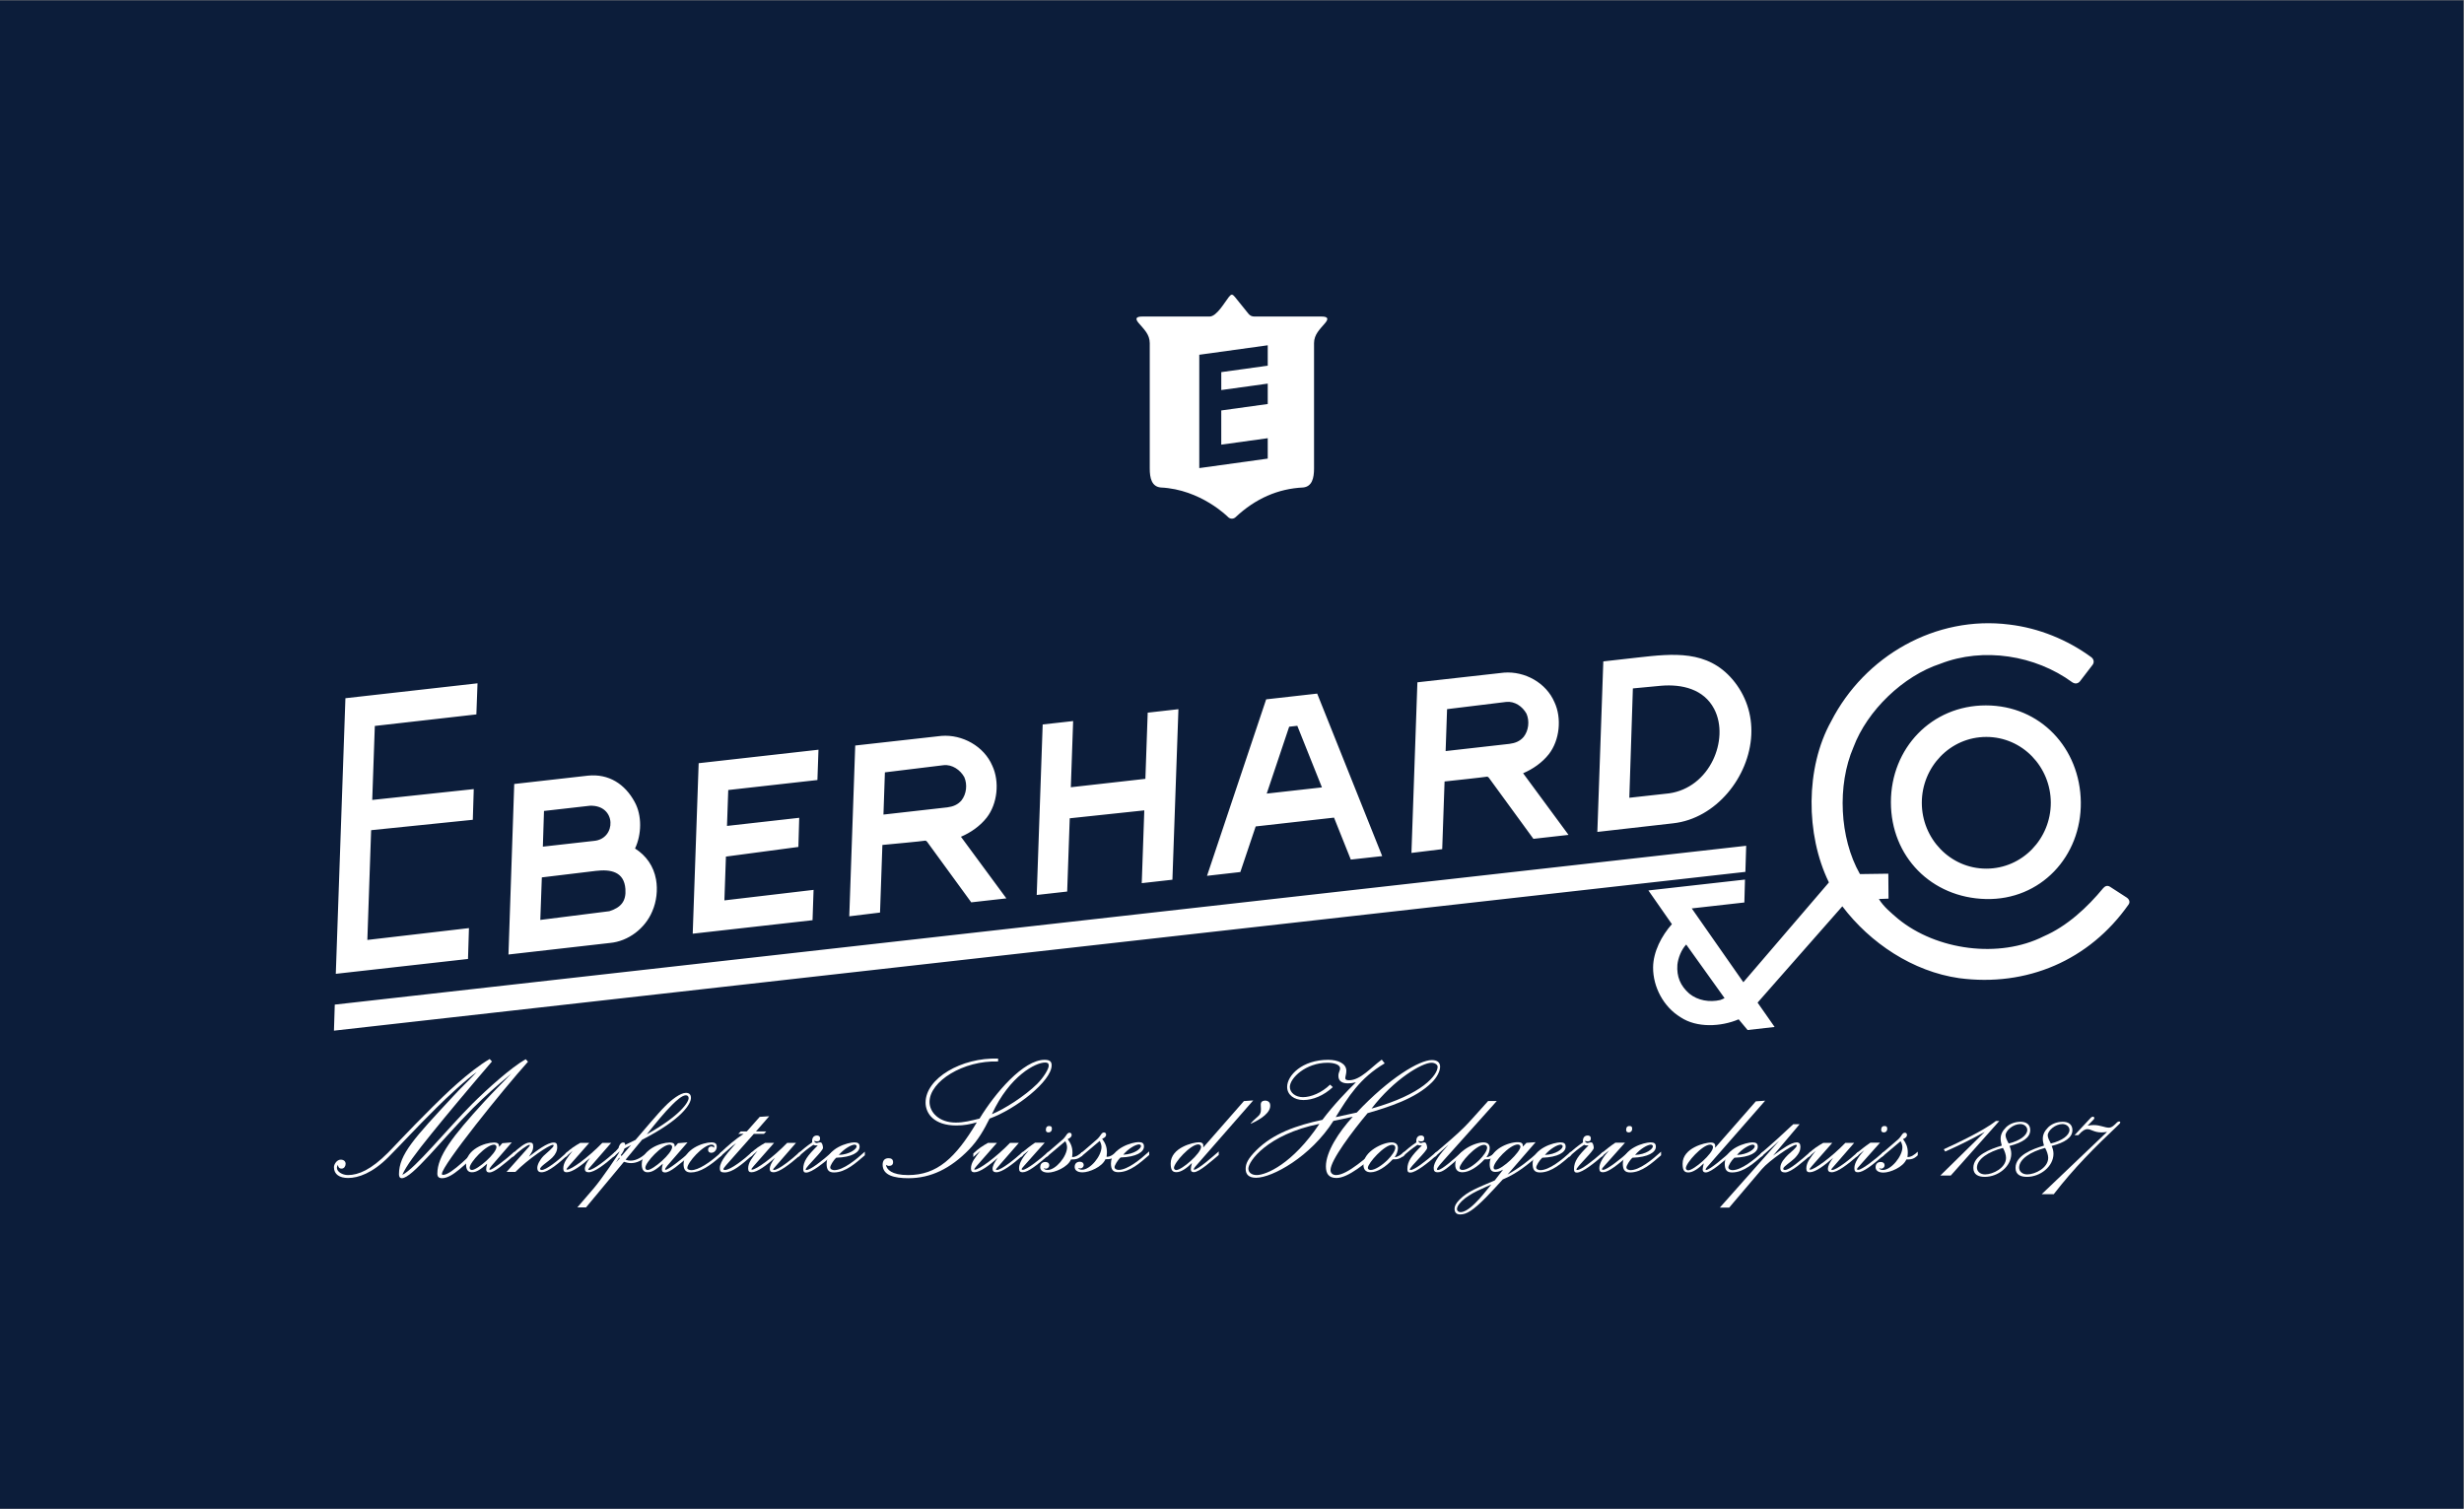 <?xml version="1.0" encoding="UTF-8" standalone="no"?>
<svg
   xmlns:dc="http://purl.org/dc/elements/1.1/"
   xmlns:cc="http://creativecommons.org/ns#"
   xmlns:rdf="http://www.w3.org/1999/02/22-rdf-syntax-ns#"
   xmlns:svg="http://www.w3.org/2000/svg"
   xmlns="http://www.w3.org/2000/svg"
   viewBox="0 0 590.733 361.707"
   height="361.707"
   width="590.733"
   xml:space="preserve"
   id="svg2"
   version="1.1"><rect x="0" y="0" width="590.733" height="361.707" fill="#808080" stroke="none"/><defs
     id="defs6" /><g
     transform="matrix(1.333,0,0,-1.333,0,361.707)"
     id="g10"><g
       transform="scale(0.1)"
       id="g12"><path
         id="path14"
         style="fill:#0c1d3a;fill-opacity:1;fill-rule:nonzero;stroke:none"
         d="M 4430.53,0 H 0 V 2712.79 H 4430.53 V 0" /><path
         id="path16"
         style="fill:#ffffff;fill-opacity:1;fill-rule:nonzero;stroke:none"
         d="M 884.773,804.41 C 839.434,751.57 803.801,708.832 776.484,675.082 747.98,639.859 730.332,616.27 723.574,600.5 c 22.5,10.492 81.321,83.191 125.918,127.809 26.66,26.582 69.766,65.281 95.996,80.191 l 4.129,-4.488 C 903.887,753.051 794.805,617.398 794.805,602.371 c 0,-1.5 0.422,-1.871 2.273,-1.871 15,0 52.082,40.039 66.692,51.711 v -8.223 c -26.993,-23.648 -50.215,-49.476 -68.543,-49.476 -6.055,0 -8.645,2.629 -8.645,8.258 0,31.062 26.594,66.32 84.356,129.32 19.101,20.59 29.57,30.73 48.703,50.582 -28.457,-24.031 -45.746,-38.981 -69.387,-62.59 -56.895,-57.73 -109.082,-125.57 -127.41,-125.57 -3.723,0 -5.266,2.629 -5.266,7.136 0,35.582 27.742,65.204 97.481,140.184 12.336,13.52 28.504,28.828 42.351,43.5 -17.254,-11.672 -53.609,-45.402 -72.32,-64.133 -37.539,-37.07 -63.742,-65.988 -86.567,-88.808 -28.875,-28.911 -54.421,-37.5 -72.363,-37.5 -15.398,0 -25.535,6.379 -25.535,19.48 0,5.238 5.305,13.481 12.043,13.481 6.004,0 8.965,-3.34 8.965,-7.512 0,-4.07 -2.61,-8.578 -7.113,-8.578 -4.5,0 -6.375,2.609 -6.739,6.758 -1.121,-1.872 -1.851,-3.399 -1.851,-5.25 0,-7.141 9.715,-13.129 19.832,-13.129 19.121,0 41.672,9.75 71.965,40.07 5.64,5.25 33.378,36.008 80.984,83.238 19.852,19.84 64.441,63.352 101.973,85.422 l 4.089,-4.461" /><path
         id="path18"
         style="fill:#ffffff;fill-opacity:1;fill-rule:nonzero;stroke:none"
         d="m 925.254,635.73 c -20.313,-17.011 -35.891,-30.878 -44.973,-30.878 -3.828,0 -5.886,1.5 -5.886,5.57 0,2.43 0.585,5.629 1.757,10.09 -12.031,-10.391 -19.089,-15.332 -27.336,-15.332 -6.492,0 -10.586,3.8 -10.586,14.379 0,26.773 34.125,39.082 49.993,39.082 7.898,0 9.406,-2.649 9.406,-7.93 l 5.84,6.758 17.058,1.453 -36.113,-41.703 c -2.93,-3.489 -4.133,-5.59 -4.133,-6.797 0,-0.531 0.266,-0.891 0.871,-0.891 4.129,0 27.649,17.668 44.102,32.668 z m -36.738,19.149 c -14.121,0 -43.821,-32.07 -43.821,-41.481 0,-2.609 1.782,-4.109 4.121,-4.109 9.7,0 44.114,29.691 44.114,41.422 0,2.379 -2.071,4.168 -4.414,4.168" /><path
         id="path20"
         style="fill:#ffffff;fill-opacity:1;fill-rule:nonzero;stroke:none"
         d="m 922.258,638.98 c 10.867,9.981 22.332,19.661 30.269,19.661 4.692,0 6.45,-1.481 6.45,-7.02 0,-7.98 -3.789,-11.801 -7.622,-18.25 13.774,10.27 32.637,25.27 44.415,25.27 5.28,0 6.41,-2.661 6.41,-8.532 0,-6.468 -3.176,-12.929 -8.801,-18.507 -7.93,-7.911 -22.012,-15.864 -22.012,-20.59 0,-0.59 1.133,-1.723 2.942,-1.723 7.625,0 28.491,15.813 46.381,32.91 v -6.469 c -13.51,-12.039 -33.764,-30.55 -46.698,-30.55 -5.281,0 -7.652,2.91 -7.652,7.672 0,5.867 4.14,14.347 11.465,21.98 5.601,5.359 17.965,15.039 17.965,18.508 0,0.64 -0.332,1.211 -1.2,1.211 -7.058,0 -45.324,-26.153 -67.617,-48.77 h -15.867 l 35.855,40.27 c 1.75,2.031 6.172,6.429 6.172,7.929 0,0.27 -0.281,0.571 -0.933,0.571 -3.489,0 -19.055,-11.153 -29.922,-22.039 v 6.468" /><path
         id="path22"
         style="fill:#ffffff;fill-opacity:1;fill-rule:nonzero;stroke:none"
         d="m 1017.22,638.98 c 9.68,9.102 16.16,13.18 26.46,19.11 h 16.15 l -36.74,-41.758 c -2.36,-2.934 -4.12,-4.703 -4.12,-5.91 0,-0.301 0.27,-0.531 1.18,-0.531 7.35,0 37.61,21.711 63.21,48.199 h 15.88 l -35.59,-40.871 c -2.68,-3.27 -5.56,-5.879 -5.56,-7.098 0,-0.582 0.56,-0.832 1.42,-0.832 7.96,0 31.77,18.82 47.05,32.91 v -6.469 c -19.97,-17.339 -37.3,-30.55 -47.91,-30.55 -4.69,0 -6.78,2.3 -6.78,6.16 0,4.711 3.29,11.73 9.44,19.711 -15.31,-13.492 -31.75,-25.871 -42.07,-25.871 -3.78,0 -6.13,1.461 -6.13,6.781 0,11.109 7.62,19.641 16.75,31.68 l -12.64,-11.129 v 6.468" /><path
         id="path24"
         style="fill:#ffffff;fill-opacity:1;fill-rule:nonzero;stroke:none"
         d="m 1143,663.371 c 10.04,11.438 40.61,48.238 53.54,60.879 10.61,10.879 27.01,23.762 37.05,23.762 5.88,0 9.11,-2.953 9.11,-9.051 0,-10.652 -15.63,-38.223 -87.9,-75.313 l -29.67,-35.898 c 2.92,-1.121 6.14,-1.699 9.1,-1.699 10.58,0 21.47,6.719 30.56,16.148 v -6.469 c -9.99,-9.429 -19.7,-14.089 -29.96,-14.089 -4.12,0 -8.26,0.91 -12.65,2.339 l -68.22,-82.019 h -15.62 l 30.08,34.988 c 12.6,14.672 44.65,61.121 46.1,65.852 l -11.45,-10.289 v 5.879 l 9.37,10.238 c 0.31,3.269 3.56,10.012 7.92,10.012 3.59,0 3.84,-0.86 3.84,-4.391 z m 90.59,80.25 c -6.75,0 -17.04,-9.43 -24.67,-17.031 -14.17,-14.09 -30.02,-33.488 -45.61,-53.211 60,33.5 75.23,57.871 75.23,65.23 0,3.289 -2.29,5.012 -4.95,5.012 m -98.49,-89.371 -12.01,-6.461 c -1.21,-4.148 -4.45,-9.398 -6.5,-11.457 l 1.15,-2.043 z m -21.45,-22.648 -5.56,-8.532 6.43,7.09 z" /><path
         id="path26"
         style="fill:#ffffff;fill-opacity:1;fill-rule:nonzero;stroke:none"
         d="m 1241.24,635.73 c -20.3,-17.011 -35.85,-30.878 -44.98,-30.878 -3.8,0 -5.89,1.5 -5.89,5.57 0,2.43 0.62,5.629 1.78,10.09 -12.05,-10.391 -19.12,-15.332 -27.36,-15.332 -6.45,0 -10.54,3.8 -10.54,14.379 0,26.773 34.09,39.082 49.96,39.082 7.93,0 9.38,-2.649 9.38,-7.93 l 5.85,6.758 17.11,1.453 -36.16,-41.703 c -2.94,-3.489 -4.13,-5.59 -4.13,-6.797 0,-0.531 0.28,-0.891 0.88,-0.891 4.12,0 27.65,17.668 44.1,32.668 z m -36.76,19.149 c -14.11,0 -43.79,-32.07 -43.79,-41.481 0,-2.609 1.74,-4.109 4.1,-4.109 9.72,0 44.13,29.691 44.13,41.422 0,2.379 -2.08,4.168 -4.44,4.168" /><path
         id="path28"
         style="fill:#ffffff;fill-opacity:1;fill-rule:nonzero;stroke:none"
         d="m 1298.23,635.73 c -21.77,-19.679 -39.41,-30.878 -55.87,-30.878 -9.99,0 -12.92,6.16 -12.92,14.707 0,27.023 34.95,39.363 49.97,39.363 7.6,0 9.67,-2.93 9.67,-7.883 0,-5.898 -4.4,-10.848 -9.67,-10.848 -2.66,0 -5.88,1.11 -5.88,5.86 0,2.91 2.06,5.57 6.15,5.57 2.04,0 3.81,-1.223 4.71,-2.391 0.89,3.86 -1.18,5.649 -4.71,5.649 -14.7,0 -43.52,-32.07 -43.52,-42.027 0,-2.731 4.14,-3.872 7.37,-3.872 12.35,0 33.22,13.231 54.7,33.219 v -6.469" /><path
         id="path30"
         style="fill:#ffffff;fill-opacity:1;fill-rule:nonzero;stroke:none"
         d="m 1366.42,704.828 17.03,1.121 -23.79,-27.32 h 18.51 l -4.1,-4.348 h -18.21 l -49.7,-56.179 c -2.98,-3.532 -4.99,-5.922 -4.99,-7.313 0,-0.898 0.88,-1.5 2.64,-1.5 10.26,0 34.96,19.402 49.4,32.91 v -6.469 c -20.02,-17.339 -35.57,-30.878 -50.03,-30.878 -6.12,0 -8.48,1.5 -8.48,7.648 0,13.25 15.56,29.129 29.09,44.969 -7.34,-4.989 -19.69,-16.75 -29.41,-24.957 v 6.468 c 15.59,14.739 27.64,25.25 43.2,35.301 h -9.69 l 4.43,4.348 h 10.86 l 23.24,26.199" /><path
         id="path32"
         style="fill:#ffffff;fill-opacity:1;fill-rule:nonzero;stroke:none"
         d="m 1349.67,638.98 c 9.71,9.102 16.16,13.18 26.46,19.11 h 16.16 l -36.73,-41.758 c -2.35,-2.934 -4.14,-4.703 -4.14,-5.91 0,-0.301 0.32,-0.531 1.18,-0.531 7.34,0 37.61,21.711 63.21,48.199 h 15.88 l -35.6,-40.871 c -2.62,-3.27 -5.58,-5.879 -5.58,-7.098 0,-0.582 0.58,-0.832 1.5,-0.832 7.91,0 31.72,18.82 47,32.91 v -6.469 c -19.96,-17.339 -37.31,-30.55 -47.92,-30.55 -4.68,0 -6.71,2.3 -6.71,6.16 0,4.711 3.2,11.73 9.4,19.711 -15.33,-13.492 -31.78,-25.871 -42.04,-25.871 -3.82,0 -6.18,1.461 -6.18,6.781 0,11.109 7.65,19.641 16.73,31.68 l -12.62,-11.129 v 6.468" /><path
         id="path34"
         style="fill:#ffffff;fill-opacity:1;fill-rule:nonzero;stroke:none"
         d="m 1435.51,638.98 c 9.13,7.969 15.28,13.18 25.29,19.942 -0.89,7.367 2.07,12.379 8.55,12.379 2.62,0 5.56,-1.18 5.56,-5.262 0,-2.98 -0.9,-5.328 -5.31,-5.328 -1.76,0 -4.12,0.289 -4.65,1.148 -1.23,-1.769 1.72,-4.078 4.06,-4.078 0.91,0 1.49,0.309 2.36,0.598 1.17,0.262 2.36,0.543 4.43,0.543 2.93,0 4.39,-6.762 4.39,-9.961 0,-5.852 -31.12,-34.082 -31.12,-38.84 0,-0.582 0,-0.832 1.43,-0.832 6.78,0 26.47,14.992 46.78,32.91 v -6.469 c -14.73,-12.921 -37.08,-31.14 -47.36,-31.14 -3.55,0 -5.28,1.449 -5.28,6.422 0,14.09 7.93,24.437 26.16,42.328 -2.96,0 -5.59,0 -7.93,1.211 -10.01,-6.762 -17.95,-12.922 -27.36,-22.039 v 6.468" /><path
         id="path36"
         style="fill:#ffffff;fill-opacity:1;fill-rule:nonzero;stroke:none"
         d="m 1504.02,631.32 c -5.58,-5.019 -10.84,-14.39 -10.84,-17.371 0,-3.828 4.93,-4.969 7.32,-4.969 16.15,0 39.1,18.782 54.96,33.219 v -6.469 c -15.86,-13.519 -34.41,-30.878 -55.56,-30.878 -9.14,0 -13.21,4.128 -13.21,15.66 0,28.117 39.13,38.41 49.67,38.41 6.76,0 9.68,-2 9.68,-7.883 0,-10.027 -13.78,-18.777 -42.02,-19.719 m 36.75,20.578 c 0,1.442 -1.79,2.981 -3.52,2.981 -5.89,0 -19.12,-7.367 -28.55,-18.547 20.01,0.848 32.07,10.887 32.07,15.566" /><path
         id="path38"
         style="fill:#ffffff;fill-opacity:1;fill-rule:nonzero;stroke:none"
         d="m 1795.14,804.41 c -62.23,2.211 -123.32,-35.601 -123.32,-72.738 0,-18.731 17.21,-37.113 47.24,-37.113 14.57,0 26.98,3.402 42.71,7.16 27.79,45.679 78.72,105.703 116.96,105.703 8.63,0 12.72,-2.633 12.72,-9.774 0,-28.418 -64.11,-78.707 -111.68,-95.929 -9.71,-19.469 -20.26,-38.617 -37.49,-56.258 -33,-33.699 -68.2,-50.949 -108.34,-50.949 -25.85,0 -46.46,5.23 -46.46,24.34 0,7.14 3.38,11.628 10.52,11.628 4.48,0 8.24,-1.511 8.24,-7.16 0,-4.8 -3.04,-6.672 -7.51,-6.672 -1.88,0 -4.11,1.122 -5.23,1.872 1.12,-8.258 10.1,-18.379 39.71,-18.379 52.09,0 85.1,30.339 123.67,94.839 -11.94,-3.378 -22.83,-5.66 -36.7,-5.66 -40.08,0 -55.48,21.36 -55.48,41.239 0,43.523 64.45,81.32 130.44,79.089 z m 70.09,-40.469 c 12.38,12.379 20.98,27.348 20.98,32.981 0,4.488 -2.23,5.598 -6.76,5.598 -16.48,0 -63.29,-23.231 -95.52,-92.938 22.09,8.988 58.8,32.25 81.3,54.359" /><path
         id="path40"
         style="fill:#ffffff;fill-opacity:1;fill-rule:nonzero;stroke:none"
         d="m 1750.51,638.98 c 9.66,9.102 16.12,13.18 26.46,19.11 h 16.11 l -36.72,-41.758 c -2.38,-2.934 -4.09,-4.703 -4.09,-5.91 0,-0.301 0.25,-0.531 1.15,-0.531 7.32,0 37.61,21.711 63.23,48.199 h 15.83 l -35.59,-40.871 c -2.58,-3.27 -5.56,-5.879 -5.56,-7.098 0,-0.582 0.55,-0.832 1.48,-0.832 7.96,0 31.78,18.82 47.05,32.91 v -6.469 c -20.04,-17.339 -37.38,-30.55 -47.98,-30.55 -4.67,0 -6.74,2.3 -6.74,6.16 0,4.711 3.29,11.73 9.41,19.711 -15.27,-13.492 -31.76,-25.871 -42.03,-25.871 -3.82,0 -6.19,1.461 -6.19,6.781 0,11.109 7.65,19.641 16.77,31.68 l -12.59,-11.129 v 6.468" /><path
         id="path42"
         style="fill:#ffffff;fill-opacity:1;fill-rule:nonzero;stroke:none"
         d="m 1881.04,681.57 c 0,4.11 1.72,6.762 5.84,6.762 3.23,0 5,-0.891 5,-4.711 0,-4.699 -2.94,-6.762 -5.85,-6.762 -3.27,0 -4.99,1.262 -4.99,4.711 m -44.74,-42.59 c 5.92,5.008 16.83,13.829 25.28,19.399 h 17.34 l -35.87,-40.277 c -3.18,-3.532 -5.56,-6.141 -5.56,-7.313 0,-0.898 0.58,-1.258 2.06,-1.258 7.05,0 32.33,20.02 46.17,32.668 v -6.469 c -21.21,-18.171 -36.76,-30.55 -46.43,-30.55 -4.44,0 -6.5,1.789 -6.5,7.32 0,10.309 8.51,22.02 17.65,32.07 -4.7,-3.851 -8.83,-6.761 -14.14,-12.058 v 6.468" /><path
         id="path44"
         style="fill:#ffffff;fill-opacity:1;fill-rule:nonzero;stroke:none"
         d="m 1882.14,638.98 c 12.35,10.891 26.73,22.668 29.97,25.84 6.49,6.481 6.74,11.469 11.77,11.469 2.02,0 3.54,-1.769 3.54,-3.801 0,-3.816 -2.67,-5.636 -7.12,-7.668 5.6,-7.66 8.58,-14.422 8.58,-24.398 0,-2.352 -0.32,-4.973 -0.63,-7.91 6.52,-0.25 12.99,4.34 18.58,9.687 v -6.469 c -6.82,-6.761 -11.81,-7.621 -20.64,-7.621 -5.89,-13.871 -29.03,-23.519 -41.14,-23.519 -10.28,0 -14.14,4.699 -14.14,9.648 0,6.543 4.15,9.453 9.41,9.453 3.88,0 6.76,-2.05 6.76,-5.921 0,-3.821 -3.23,-6.141 -5.82,-6.141 -1.19,0 -2.7,0.332 -3.88,0.871 0,-1.711 3.25,-3.211 6.82,-3.211 14.64,0 34.94,24.41 34.94,40.82 0,3.871 -1.45,7.981 -3.18,10.891 l -33.82,-28.488 v 6.468" /><path
         id="path46"
         style="fill:#ffffff;fill-opacity:1;fill-rule:nonzero;stroke:none"
         d="m 1944.05,639.371 c 12.35,10.918 26.77,22.688 29.98,25.961 6.48,6.43 6.76,11.418 11.76,11.418 2.11,0 3.59,-1.738 3.59,-3.789 0,-3.832 -2.69,-5.59 -7.12,-7.629 5.64,-7.672 8.58,-14.422 8.58,-24.422 0,-2.379 -0.36,-5.019 -0.63,-7.93 6.46,-0.32 12.92,4.411 18.53,9.692 v -6.453 c -6.76,-6.778 -11.78,-7.668 -20.6,-7.668 -5.88,-13.809 -29.11,-23.52 -41.13,-23.52 -10.32,0 -14.16,4.719 -14.16,9.711 0,6.457 4.13,9.367 9.44,9.367 3.82,0 6.76,-2.027 6.76,-5.847 0,-3.821 -3.27,-6.192 -5.87,-6.192 -1.2,0 -2.67,0.289 -3.81,0.91 0,-1.789 3.21,-3.23 6.74,-3.23 14.69,0 34.98,24.422 34.98,40.852 0,3.82 -1.47,7.968 -3.25,10.886 l -33.79,-28.508 v 6.391" /><path
         id="path48"
         style="fill:#ffffff;fill-opacity:1;fill-rule:nonzero;stroke:none"
         d="m 2015.43,631.77 c -5.59,-4.989 -10.9,-14.372 -10.9,-17.329 0,-3.832 5.01,-5 7.35,-5 16.19,0 39.16,18.848 54.98,33.231 v -6.453 c -15.82,-13.52 -34.39,-30.879 -55.54,-30.879 -9.17,0 -13.23,4.101 -13.23,15.59 0,28.211 39.09,38.48 49.67,38.48 6.76,0 9.72,-2.031 9.72,-7.969 0,-9.953 -13.84,-18.781 -42.05,-19.671 m 36.74,20.601 c 0,1.469 -1.78,2.93 -3.52,2.93 -5.89,0 -19.12,-7.332 -28.48,-18.539 19.97,0.91 32,10.918 32,15.609" /><path
         id="path50"
         style="fill:#ffffff;fill-opacity:1;fill-rule:nonzero;stroke:none"
         d="m 2237.22,733.219 16.74,1.16 -100.82,-115.258 c -2.03,-2.031 -6.15,-6.762 -6.15,-8.512 0,-0.57 0.27,-0.859 0.87,-0.859 6.5,0 34.07,24.082 44.1,32.922 v -6.453 c -11.47,-9.438 -34.69,-30.879 -44.7,-30.879 -3.52,0 -5.55,1.449 -5.55,5.57 0,2.36 0.87,5.891 2.03,10.879 -8.75,-8.809 -19.38,-16.449 -27.61,-16.449 -6.76,0 -10.6,2.629 -10.6,15.59 0,28.781 40.87,38.172 50.55,38.172 7.38,0 8.82,-3.223 7.96,-9.391 z m -77.01,-82.309 c 0,2.031 -1.76,4.391 -4.99,4.391 -14.13,0 -43.8,-32.891 -43.8,-42.321 0,-2.371 2.34,-3.82 4.07,-3.82 10.07,0 44.72,30 44.72,41.75" /><path
         id="path52"
         style="fill:#ffffff;fill-opacity:1;fill-rule:nonzero;stroke:none"
         d="m 2262.97,706.109 c 11.33,9.922 -2.36,25.961 10.86,27.813 5.13,0.707 9.71,-1.781 10.5,-6.422 2.65,-14.789 -17.11,-27.059 -34.55,-35.059 0,0 -3.17,-0.652 13.19,13.668" /><path
         id="path54"
         style="fill:#ffffff;fill-opacity:1;fill-rule:nonzero;stroke:none"
         d="m 2397.08,758.27 c -16.47,-15.348 -36,-23.188 -52.84,-23.188 -16.54,0 -29.26,9.34 -29.26,23.559 0,20.648 26.96,48.781 73.85,48.781 17.96,0 32.63,-6.742 32.63,-19.883 0,-5.57 -1.9,-10.141 -1.9,-13.098 0,-2.261 1.49,-3.781 6.74,-3.781 20.62,0 39.73,23.262 58.86,37.09 l 5.27,-6.719 c -44.62,-26.242 -65.64,-60.301 -88.13,-96.711 l 37.86,8.262 c 58.51,62.207 112.83,94.418 134.96,94.418 10.51,0 14.98,-4.84 14.98,-11.969 0,-8.23 -5.98,-19.472 -14.63,-28.082 -29.61,-29.629 -78.67,-44.597 -115.84,-55.488 -26.97,-32.191 -66.65,-84.742 -66.65,-102.32 0,-5.661 4.1,-9 10.08,-9 20.28,0 56.57,33.339 78.33,52.07 v -8.223 c -24.73,-22.488 -56.99,-49.097 -77.58,-49.097 -13.85,0 -19.12,7.48 -19.12,20.961 0,25.847 22.89,61.476 48.35,89.23 -10.87,-2.633 -27,-5.992 -34.83,-7.5 -40.92,-64.523 -110.21,-102.293 -139.06,-102.293 -13.17,0 -18.78,5.981 -18.78,16.07 0,9.422 4.15,18.36 19.11,33.313 30.02,30.066 72.35,45.027 118.88,54.789 19.85,26.598 45.32,52.82 60.32,67.488 -5.27,-1.148 -10.14,-1.867 -14.28,-1.867 -10.11,0 -17.23,3.727 -17.23,13.457 0,6.793 3.01,8.691 3.01,13.481 0,7.14 -11.64,10.14 -22.49,10.14 -39.35,0 -67.85,-27.719 -67.85,-43.519 0,-10.493 10.48,-18.379 23.6,-18.379 14.26,0 33.75,7.886 48.77,22.558 z m 177.65,43.89 c -17.28,0 -67.46,-29.601 -107.97,-82.469 92.62,25.891 118.87,60.739 118.87,75.34 0,3.75 -5.3,7.129 -10.9,7.129 M 2260.22,600.141 c 16.53,0 64.12,19.468 112.84,92.14 -94.42,-19.41 -127.83,-67.769 -127.83,-80.519 0,-7.153 6.01,-11.621 14.99,-11.621" /><path
         id="path56"
         style="fill:#ffffff;fill-opacity:1;fill-rule:nonzero;stroke:none"
         d="m 2525.69,635.73 c -7.93,-6.492 -12.34,-7.621 -20.88,-7.332 -12.34,-13.519 -27.6,-23.218 -39.68,-23.218 -7.62,0 -12.93,3.8 -12.93,13.539 0,24.082 34.97,40.203 50.57,40.203 8.54,0 11.44,-4.672 11.44,-10.293 0,-5.52 -2.63,-12.039 -5.85,-16.367 5.85,0.508 11.79,4.59 17.33,9.937 z m -16.18,13.829 c 0,3.25 -2.38,4.992 -5.55,4.992 -14.1,0 -43.82,-32.91 -43.82,-41.461 0,-2.969 2.93,-3.801 5.27,-3.801 7.66,0 20.59,8.481 30.6,18.473 6.76,6.758 13.5,15.879 13.5,21.797" /><path
         id="path58"
         style="fill:#ffffff;fill-opacity:1;fill-rule:nonzero;stroke:none"
         d="m 2522.13,638.98 c 9.07,7.969 15.24,13.18 25.28,19.942 -0.88,7.367 2.07,12.379 8.52,12.379 2.64,0 5.57,-1.18 5.57,-5.262 0,-2.98 -0.89,-5.328 -5.29,-5.328 -1.77,0 -4.12,0.289 -4.72,1.148 -1.13,-1.769 1.78,-4.078 4.08,-4.078 0.91,0 1.51,0.309 2.41,0.598 1.2,0.262 2.36,0.543 4.39,0.543 2.93,0 4.42,-6.762 4.42,-9.961 0,-5.852 -31.17,-34.082 -31.17,-38.84 0,-0.582 0,-0.832 1.48,-0.832 6.77,0 26.44,14.992 46.75,32.91 v -6.469 c -14.71,-12.921 -37.05,-31.14 -47.35,-31.14 -3.52,0 -5.3,1.449 -5.3,6.422 0,14.09 7.93,24.437 26.18,42.328 -2.94,0 -5.6,0 -7.9,1.211 -10.04,-6.762 -17.99,-12.922 -27.35,-22.039 v 6.468" /><path
         id="path60"
         style="fill:#ffffff;fill-opacity:1;fill-rule:nonzero;stroke:none"
         d="m 2580.31,638.98 c 19.12,16.418 40.6,34.399 53.78,47.872 7.66,7.418 26.2,28.589 42.37,46.457 h 15.57 L 2596.8,626.922 c -5.02,-5.613 -12.36,-13.524 -12.36,-16.5 0,-0.883 0.58,-1.133 1.77,-1.133 7.03,0 29.38,20.262 43.47,32.91 v -6.469 c -26.13,-22.64 -34.34,-30.55 -43.78,-30.55 -5.59,0 -7.35,2.3 -7.35,7.91 0,10.32 12.06,25.89 26.74,41.789 l -24.98,-22.367 v 6.468" /><path
         id="path62"
         style="fill:#ffffff;fill-opacity:1;fill-rule:nonzero;stroke:none"
         d="m 2690.73,635.73 c -7.9,-6.492 -12.25,-7.621 -20.82,-7.332 -12.35,-13.519 -27.61,-23.218 -39.68,-23.218 -7.64,0 -12.93,3.8 -12.93,13.539 0,24.082 34.98,40.203 50.54,40.203 8.54,0 11.5,-4.672 11.5,-10.293 0,-5.52 -2.66,-12.039 -5.95,-16.367 5.95,0.508 11.81,4.59 17.34,9.937 z m -16.1,13.829 c 0,3.25 -2.36,4.992 -5.58,4.992 -14.15,0 -43.84,-32.91 -43.84,-41.461 0,-2.969 2.95,-3.801 5.33,-3.801 7.62,0 20.59,8.481 30.56,18.473 6.74,6.758 13.53,15.879 13.53,21.797" /><path
         id="path64"
         style="fill:#ffffff;fill-opacity:1;fill-rule:nonzero;stroke:none"
         d="m 2761.87,659.281 -50.55,-58.261 c 22.01,12.378 38.51,25.281 55.83,41.179 v -6.469 c -19.39,-16.742 -37.9,-32.32 -64.36,-43.449 -7.08,-7.949 -24.96,-27.062 -30.22,-32.34 -23.28,-23.55 -35.02,-30.621 -46.24,-30.621 -5.89,0 -10.27,2.61 -10.27,10.25 0,4.16 2.04,9.391 8.79,16.192 14.99,15.289 32.67,21.429 63.49,34.726 l 15.03,19.403 c -3.2,-1.481 -6.77,-4.11 -13.82,-4.11 -7.96,0 -10.29,5.231 -10.29,14.379 0,25.891 33.19,39.121 50.26,39.121 9.13,0 9.4,-3.562 9.4,-7.949 l 6.46,6.758 z m -79.68,-76.172 c -10.86,-4.988 -38.8,-15.589 -53.23,-29.949 -6.45,-6.512 -8.52,-10.851 -8.52,-14.191 0,-3.438 2.96,-5.52 6.48,-5.52 6.18,0 14.99,4.992 26.2,16.11 10.84,10.57 17.31,19.461 29.07,33.55 m 7.65,27.012 c 12.36,0 44.67,31.82 44.67,40.918 0,1.77 -1.18,4.109 -4.72,4.109 -14.35,0 -43.45,-31.168 -43.45,-41.418 0,-1.23 0.23,-2.101 0.84,-2.718 0.6,-0.59 1.49,-0.891 2.66,-0.891" /><path
         id="path66"
         style="fill:#ffffff;fill-opacity:1;fill-rule:nonzero;stroke:none"
         d="m 2773.85,631.32 c -5.57,-5.019 -10.89,-14.39 -10.89,-17.371 0,-3.828 5.07,-4.969 7.39,-4.969 16.12,0 39.09,18.782 54.95,33.219 v -6.469 c -15.86,-13.519 -34.38,-30.878 -55.58,-30.878 -9.08,0 -13.23,4.128 -13.23,15.66 0,28.117 39.13,38.41 49.69,38.41 6.77,0 9.7,-2 9.7,-7.883 0,-10.027 -13.8,-18.777 -42.03,-19.719 m 36.77,20.578 c 0,1.442 -1.79,2.981 -3.56,2.981 -5.86,0 -19.09,-7.367 -28.5,-18.547 20.02,0.848 32.06,10.887 32.06,15.566" /><path
         id="path68"
         style="fill:#ffffff;fill-opacity:1;fill-rule:nonzero;stroke:none"
         d="m 2821.83,638.98 c 9.07,7.969 15.24,13.18 25.27,19.942 -0.92,7.367 2.01,12.379 8.48,12.379 2.72,0 5.58,-1.18 5.58,-5.262 0,-2.98 -0.87,-5.328 -5.29,-5.328 -1.72,0 -4.11,0.289 -4.7,1.148 -1.17,-1.769 1.82,-4.078 4.13,-4.078 0.85,0 1.44,0.309 2.38,0.598 1.13,0.262 2.31,0.543 4.38,0.543 2.93,0 4.4,-6.762 4.4,-9.961 0,-5.852 -31.16,-34.082 -31.16,-38.84 0,-0.582 0,-0.832 1.51,-0.832 6.71,0 26.43,14.992 46.69,32.91 v -6.469 c -14.68,-12.921 -37.03,-31.14 -47.31,-31.14 -3.53,0 -5.29,1.449 -5.29,6.422 0,14.09 7.95,24.437 26.12,42.328 -2.87,0 -5.55,0 -7.91,1.211 -9.94,-6.762 -17.92,-12.922 -27.28,-22.039 v 6.468" /><path
         id="path70"
         style="fill:#ffffff;fill-opacity:1;fill-rule:nonzero;stroke:none"
         d="m 2924.68,681.57 c 0,4.11 1.77,6.762 5.91,6.762 3.18,0 4.93,-0.891 4.93,-4.711 0,-4.699 -2.89,-6.762 -5.87,-6.762 -3.2,0 -4.97,1.262 -4.97,4.711 m -44.7,-42.59 c 5.9,5.008 16.77,13.829 25.31,19.399 h 17.33 l -35.85,-40.277 c -3.24,-3.532 -5.61,-6.141 -5.61,-7.313 0,-0.898 0.61,-1.258 2.06,-1.258 7.06,0 32.4,20.02 46.2,32.668 v -6.469 c -21.2,-18.171 -36.77,-30.55 -46.49,-30.55 -4.43,0 -6.48,1.789 -6.48,7.32 0,10.309 8.54,22.02 17.66,32.07 -4.73,-3.851 -8.79,-6.761 -14.13,-12.058 v 6.468" /><path
         id="path72"
         style="fill:#ffffff;fill-opacity:1;fill-rule:nonzero;stroke:none"
         d="m 2936.06,631.32 c -5.58,-5.019 -10.87,-14.39 -10.87,-17.371 0,-3.828 5.03,-4.969 7.35,-4.969 16.17,0 39.11,18.782 54.99,33.219 v -6.469 c -15.88,-13.519 -34.36,-30.878 -55.58,-30.878 -9.08,0 -13.24,4.128 -13.24,15.66 0,28.117 39.09,38.41 49.71,38.41 6.78,0 9.7,-2 9.7,-7.883 0,-10.027 -13.8,-18.777 -42.06,-19.719 m 36.75,20.578 c 0,1.442 -1.73,2.981 -3.49,2.981 -5.89,0 -19.13,-7.367 -28.56,-18.547 19.98,0.848 32.05,10.887 32.05,15.566" /><path
         id="path74"
         style="fill:#ffffff;fill-opacity:1;fill-rule:nonzero;stroke:none"
         d="m 3157.91,732.711 16.82,1.211 -100.86,-115.203 c -2.06,-2.071 -6.22,-6.758 -6.22,-8.598 0,-0.582 0.31,-0.832 0.92,-0.832 6.47,0 34.05,24.082 44.07,32.91 v -6.469 c -11.46,-9.429 -34.68,-30.878 -44.68,-30.878 -3.55,0 -5.63,1.5 -5.63,5.57 0,2.43 0.94,5.91 2.08,10.887 -8.82,-8.809 -19.42,-16.457 -27.62,-16.457 -6.76,0 -10.56,2.628 -10.56,15.66 0,28.718 40.87,38.129 50.59,38.129 7.32,0 8.82,-3.243 7.93,-9.411 z m -76.98,-82.313 c 0,2.082 -1.77,4.493 -5.05,4.493 -14.04,0 -43.79,-32.969 -43.79,-42.391 0,-2.379 2.39,-3.852 4.15,-3.852 9.99,0 44.69,30 44.69,41.75" /><path
         id="path76"
         style="fill:#ffffff;fill-opacity:1;fill-rule:nonzero;stroke:none"
         d="m 3119.37,631.32 c -5.57,-5.019 -10.87,-14.39 -10.87,-17.371 0,-3.828 5.01,-4.969 7.34,-4.969 16.16,0 39.12,18.782 54.97,33.219 v -6.469 c -15.85,-13.519 -34.37,-30.878 -55.56,-30.878 -9.12,0 -13.22,4.128 -13.22,15.66 0,28.117 39.1,38.41 49.67,38.41 6.79,0 9.72,-2 9.72,-7.883 0,-10.027 -13.84,-18.777 -42.05,-19.719 m 36.7,20.578 c 0,1.442 -1.72,2.981 -3.45,2.981 -5.93,0 -19.13,-7.367 -28.57,-18.547 19.98,0.848 32.02,10.887 32.02,15.566" /><path
         id="path78"
         style="fill:#ffffff;fill-opacity:1;fill-rule:nonzero;stroke:none"
         d="m 3256.37,635.73 c -12.05,-9.98 -34.4,-30.878 -45.9,-30.878 -5.54,0 -8.49,2.117 -8.49,8.238 0,9.719 8.49,17.961 13.8,23.5 4.72,4.711 15.87,12.969 15.87,16.75 0,0.91 -0.56,1.211 -1.44,1.211 -7.07,0 -48.51,-28.5 -61.44,-43.762 l -58.79,-69.16 h -16.79 l 106.74,120.23 c -8.82,-8.14 -19.44,-17.871 -32.97,-29.347 v 6.468 c 20.63,17.68 39.97,35.301 58.26,52.622 h 11.46 l -47.64,-56.454 c 17.02,12.641 32.64,23.774 42.34,23.774 4.71,0 6.73,-2.602 6.73,-8.211 0,-5.57 -2.02,-11.731 -10.28,-20.281 -7.09,-7.02 -20.58,-15.02 -20.58,-18.801 0,-1.508 0.64,-2.34 3.22,-2.34 7.67,0 27.64,16.762 45.9,32.91 v -6.469" /><path
         id="path80"
         style="fill:#ffffff;fill-opacity:1;fill-rule:nonzero;stroke:none"
         d="m 3252.85,638.98 c 9.7,9.102 16.16,13.18 26.46,19.11 h 16.17 l -36.75,-41.758 c -2.35,-2.934 -4.13,-4.703 -4.13,-5.91 0,-0.301 0.29,-0.531 1.2,-0.531 7.34,0 37.58,21.711 63.19,48.199 h 15.87 l -35.56,-40.871 c -2.65,-3.27 -5.58,-5.879 -5.58,-7.098 0,-0.582 0.58,-0.832 1.45,-0.832 7.92,0 31.74,18.82 47.05,32.91 v -6.469 c -19.97,-17.339 -37.36,-30.55 -47.92,-30.55 -4.71,0 -6.78,2.3 -6.78,6.16 0,4.711 3.26,11.73 9.41,19.711 -15.26,-13.492 -31.75,-25.871 -42.04,-25.871 -3.82,0 -6.15,1.461 -6.15,6.781 0,11.109 7.64,19.641 16.76,31.68 l -12.65,-11.129 v 6.468" /><path
         id="path82"
         style="fill:#ffffff;fill-opacity:1;fill-rule:nonzero;stroke:none"
         d="m 3383.37,681.57 c 0,4.11 1.75,6.762 5.89,6.762 3.19,0 5,-0.891 5,-4.711 0,-4.699 -2.93,-6.762 -5.86,-6.762 -3.28,0 -5.03,1.262 -5.03,4.711 m -44.69,-42.59 c 5.9,5.008 16.78,13.829 25.32,19.399 h 17.31 l -35.83,-40.277 c -3.26,-3.532 -5.59,-6.141 -5.59,-7.313 0,-0.898 0.56,-1.258 2.01,-1.258 7.07,0 32.33,20.02 46.18,32.668 v -6.469 c -21.16,-18.171 -36.75,-30.55 -46.45,-30.55 -4.42,0 -6.49,1.789 -6.49,7.32 0,10.309 8.58,22.02 17.59,32.07 -4.63,-3.851 -8.77,-6.761 -14.05,-12.058 v 6.468" /><path
         id="path84"
         style="fill:#ffffff;fill-opacity:1;fill-rule:nonzero;stroke:none"
         d="m 3384.48,638.98 c 12.36,10.891 26.76,22.668 29.96,25.84 6.5,6.481 6.78,11.469 11.77,11.469 2.07,0 3.55,-1.769 3.55,-3.801 0,-3.816 -2.64,-5.636 -7.05,-7.668 5.57,-7.66 8.53,-14.422 8.53,-24.398 0,-2.352 -0.32,-4.973 -0.61,-7.91 6.48,-0.25 12.94,4.34 18.53,9.687 v -6.469 c -6.75,-6.761 -11.77,-7.621 -20.56,-7.621 -5.89,-13.871 -29.14,-23.519 -41.17,-23.519 -10.28,0 -14.11,4.699 -14.11,9.648 0,6.543 4.15,9.453 9.41,9.453 3.82,0 6.76,-2.05 6.76,-5.921 0,-3.821 -3.28,-6.141 -5.85,-6.141 -1.21,0 -2.67,0.332 -3.85,0.871 0,-1.711 3.22,-3.211 6.76,-3.211 14.72,0 34.99,24.41 34.99,40.82 0,3.871 -1.47,7.981 -3.26,10.891 l -33.8,-28.488 v 6.468" /><path
         id="path86"
         style="fill:#ffffff;fill-opacity:1;fill-rule:nonzero;stroke:none"
         d="m 3495.97,646.582 c 26.1,11.797 73.14,34.387 93.79,50.848 h 6.1 l -87.32,-98.149 h -18.82 l 79.97,78.508 c -22.34,-12.391 -44.96,-23.809 -71.15,-35.34 l -2.57,4.133" /><path
         id="path88"
         style="fill:#ffffff;fill-opacity:1;fill-rule:nonzero;stroke:none"
         d="m 3634.11,695.988 c 9.7,0 17.35,-4.386 17.35,-15.019 0,-13.489 -13.54,-22.328 -37.31,-28.489 2.02,-4.398 3.18,-9.371 3.18,-14.089 0,-22.981 -23.83,-41.493 -47.62,-41.493 -10.81,0 -20.56,3.543 -20.56,16.192 0,22.359 30.27,33.859 51.12,40 -1.12,4.379 -2.06,8.558 -2.06,12.308 0,7.364 2.93,13.872 9.71,20.633 5.01,4.949 14.13,9.957 26.19,9.957 m -26.19,-64.937 c 0,5.281 -2.32,12.347 -5.57,17.91 -26.16,-6.762 -46.73,-20.27 -46.73,-35.563 0,-6.168 5.27,-12.066 14.71,-12.066 14.11,0 37.59,11.758 37.59,29.719 m 38.22,50.281 c 0,5.52 -5.27,10.547 -12.64,10.547 -12.93,0 -26.43,-11.77 -26.43,-20.32 0,-4.079 2.92,-9.7 5.63,-14.637 20.51,4.937 33.44,14.969 33.44,24.41" /><path
         id="path90"
         style="fill:#ffffff;fill-opacity:1;fill-rule:nonzero;stroke:none"
         d="m 3709.96,695.988 c 9.69,0 17.36,-4.386 17.36,-15.019 0,-13.489 -13.53,-22.328 -37.37,-28.489 2.08,-4.398 3.31,-9.371 3.31,-14.089 0,-22.981 -23.89,-41.493 -47.68,-41.493 -10.89,0 -20.58,3.543 -20.58,16.192 0,22.359 30.28,33.859 51.16,40 -1.21,4.379 -2.09,8.558 -2.09,12.308 0,7.364 2.96,13.872 9.71,20.633 5.05,4.949 14.07,9.957 26.18,9.957 m -26.18,-64.937 c 0,5.281 -2.35,12.347 -5.59,17.91 -26.19,-6.762 -46.71,-20.27 -46.71,-35.563 0,-6.168 5.27,-12.066 14.66,-12.066 14.13,0 37.64,11.758 37.64,29.719 m 38.27,50.281 c 0,5.52 -5.34,10.547 -12.66,10.547 -12.91,0 -26.47,-11.77 -26.47,-20.32 0,-4.079 2.94,-9.7 5.57,-14.637 20.58,4.937 33.56,14.969 33.56,24.41" /><path
         id="path92"
         style="fill:#ffffff;fill-opacity:1;fill-rule:nonzero;stroke:none"
         d="m 3760.82,703.68 c 1.23,0.84 2.36,1.461 3.24,1.461 1.45,0 2.63,-0.922 2.63,-2.34 0,-1.262 -0.58,-2.41 -2.36,-3.871 l -9.7,-9.989 c 3.81,0.84 7.64,1.149 10.88,1.149 12.07,0 19.99,-4.699 27.32,-4.699 5.64,0 10.31,5 14.72,9.461 1.16,1.136 2.64,1.738 3.83,1.738 1.18,0 2.03,-0.602 2.03,-1.738 0,-0.911 -0.56,-2.063 -2.03,-3.25 -43.74,-41.204 -82.02,-79.641 -117.6,-125.832 h -21.7 l 117.56,112.019 c -3.87,-0.617 -7.02,-0.93 -10.01,-0.93 -6.71,0 -11.5,1.512 -15.3,2.981 -3.83,1.492 -6.76,2.898 -10.27,2.898 -3.52,0 -8.22,-2.008 -16.19,-10.847 h -6.72 l 29.67,31.789" /><path
         id="path94"
         style="fill:#ffffff;fill-opacity:1;fill-rule:nonzero;stroke:none"
         d="m 2196.52,2044.21 v -32.23 l 83.56,11.59 v -36.7 l -83.59,-11.59 v -61.49 l 83.59,11.59 v -36.69 l -114.21,-15.84 -8.92,-1.22 v 203.83 l 123.13,17.05 v -36.68 z m 180.06,100 h -120.85 c -4.16,0.01 -7.62,1.7 -10.27,4.94 l -24.53,30.4 c -4.28,5.22 -6.47,5.25 -10.64,0 -7.31,-9.07 -21.79,-35.28 -34.76,-35.34 h -120.85 c -11.95,-0.01 -13.29,-3.94 -6.83,-11.62 9.59,-11.42 19.95,-20.15 20.03,-36.31 v -225.55 c 0,-16.87 3.43,-32.35 19.65,-34 72.4,-3.32 121.36,-53.3 121.49,-53.42 3.81,-3.54 9.43,-3.5 13.23,0.04 35.61,33.44 76.45,51.31 121.45,53.38 16.21,1.65 19.64,17.13 19.66,34 v 225.74 c 0.13,15.73 10.6,24.88 20.01,36.07 6.48,7.71 5.15,11.66 -6.79,11.67" /><path
         id="path96"
         style="fill:#ffffff;fill-opacity:1;fill-rule:nonzero;stroke:none"
         d="m 3572.45,1151.24 c 65.01,0 116,54.02 116,118.43 0,64.41 -50.99,118.45 -116,118.45 -64.99,0 -115.99,-54.03 -115.99,-118.45 0,-64.41 51,-118.43 115.99,-118.43 m -0.93,-54.65 c -97.62,2.38 -170.66,76.04 -170.66,174.13 0,97.04 73.05,174.11 170.79,174.11 98.14,0 169.64,-77.17 170.78,-174.06 1.16,-97.4 -72.18,-176.59 -170.91,-174.18 m -1513.47,159.45 -134.09,-14.24 -4.6,-131.74 -54.78,-6.17 10.71,306.65 54.77,6.12 -4.15,-119.01 134.1,15.1 4.17,119.02 55.25,6.23 -10.81,-306.66 -55.15,-6.21 z m 974.64,-241.27 c -8.84,-9.37 -14.54,-24.11 -15.86,-36.379 -1.54,-21.262 5.38,-37.832 21.33,-51.852 15.39,-12.617 36.71,-15.969 55.81,-11.559 3.23,1.098 5.3,2.161 7.71,3.418 z m 94.34,-134.508 c -31.84,-13.532 -75.29,-15.75 -104.53,3.75 -30.42,18.539 -49.57,54.238 -49.34,89.726 0.24,28.082 15.38,56.922 33.8,77.662 -0.02,0.05 -0.04,0.09 -0.06,0.13 l -42.18,60.51 173.71,19.54 -1.12,-41.21 -94.62,-10.65 92.8,-132.779 153.76,179.339 c -0.03,0.31 -0.16,0.74 -0.24,0.93 -41.48,85.37 -42.16,205.4 4.33,288.86 60.16,117.67 188.19,191 320.56,174.15 52.75,-6.23 104.65,-27.3 147.44,-58.75 4.22,-3.2 5.7,-8.7 2.53,-13.35 l -22.99,-29.99 c -3.76,-4.52 -9.06,-4.9 -13.85,-1.7 -66.31,48.62 -159.78,63.51 -237.01,33.38 -67.01,-21.9 -131.74,-84.11 -156.51,-150.24 -29.51,-68.15 -25.2,-163.06 11.48,-227.75 0.13,-0.2 0.36,-0.33 0.32,-0.37 l 50.91,0.71 0.39,-44.87 -17.36,-0.67 c 8.73,-14.23 22.23,-25.1 34.71,-35.83 69,-56.35 181.61,-71.759 261.87,-31.2 41.81,18.08 78.14,51.77 106.99,86.68 3.37,3.78 7.49,5.27 12.03,2.47 l 30.09,-19.47 c 4.24,-2.87 6.7,-7.77 3.47,-12.44 -70.69,-100.682 -183.32,-148.639 -304.87,-132.549 -83.09,11.93 -159.72,62.849 -210.04,129.209 l -152.42,-173.201 30.64,-43.809 -48.6,-5.48 z m -190.24,595.138 -6.39,-196.68 71.86,7.96 c 35.29,5.14 63.31,28.12 78.61,59.85 13.56,28.09 16.88,63.78 2.04,92.08 -18.71,35.62 -57.71,44.65 -95.07,41.6 z m -53.18,48.56 62.32,7.02 c 63.55,7.14 124.85,13.68 170.23,-39.65 23.77,-28.09 35.33,-62.67 33.62,-99.39 -3.52,-75.51 -63.33,-150.66 -140.54,-159.16 l -136.35,-15.49 z M 974.504,1135.5 l -2.746,-76.48 124.182,15.68 c 20.85,6.62 30.52,18 28.89,39.98 -2.25,30.82 -25.89,35.83 -53.32,32.52 z m 167.676,51.95 c 20.15,-12.85 33.42,-31.72 37.72,-55.66 3.36,-18.71 0.88,-39.98 -6.77,-57.35 -12.75,-30.6 -42.92,-53.83 -76.06,-56.85 l -182.558,-20.789 10.359,306.699 132.669,15 c 37.27,3.77 66.52,-15.09 83.92,-47.31 13.51,-24.34 12.56,-58.47 0.72,-83.74 m 1460.44,250.63 -2.6,-75.4 114.78,12.97 c 10.19,1.28 18.92,4.67 25.62,12.6 8.94,11.45 10.83,28.4 5.02,41.7 -7.16,13.03 -21.43,22.91 -36.72,21.09 z m 136.77,-115.27 81.67,-110.86 -63.14,-7.11 -80.23,109.98 c -0.69,0.65 -1.99,1.76 -2.69,1.89 -8.14,-1.33 -61.48,-7.06 -76.88,-8.71 l -4.24,-121.72 -55.34,-6.77 10.71,306.83 155.64,17.41 c 37.58,2.95 76.08,-18.33 90.96,-53.34 13.3,-28.58 9.33,-68.33 -10.21,-93.31 -11.78,-15.02 -28.57,-26.76 -46.25,-34.29 m -1147.86,1.59 -2.6,-75.92 114.78,12.96 c 10.19,1.29 18.92,4.68 25.62,12.6 8.94,11.46 10.82,28.41 5.03,41.71 -7.17,13.05 -22.07,23.34 -37.38,21.52 z m 136.78,-115.8 81.67,-110.85 -63.15,-7.11 -79.55,109.11 c -0.68,0.65 -1.98,1.76 -2.67,1.88 -8.18,-1.32 -62,-6.34 -77.59,-7.79 l -4.25,-121.58 -55.32,-6.76 10.71,307.16 154.99,17.32 c 37.7,2.98 76.68,-18.65 91.61,-53.76 13.31,-28.6 9.33,-68.34 -10.2,-93.32 -11.8,-15.02 -28.58,-26.77 -46.25,-34.3 M 602.09,906.711 3140.58,1192.36 3139.15,1145.43 600.625,859.871 Z m 707.69,385.919 -2.26,-64.56 129.91,14.62 -1.51,-52.42 -130.32,-17.35 -2.75,-78.75 160.39,18.9 -1.86,-54.55 -215.51,-24.27 10.7,306.64 215.49,24.25 -1.91,-54.51 z m 1008.83,113.86 -40.36,-120.26 99.31,11.16 -44.29,110.74 z m 80.7,-163.49 -140.9,-15.85 -27.61,-81.99 -59.94,-6.83 106.38,317.4 91.77,10.33 116.93,-292.26 -56.47,-6.27 z m -1420.912,12 -2.043,-64.19 91.505,10.3 c 41.16,3.17 41.44,65.29 -7.12,63.25 z m -304.265,152.89 -4.653,-133.08 182.59,19.5 -1.699,-55.2 -182.871,-18.69 -6.809,-197.39 182.747,21.29 -1.708,-55.519 -237.785,-26.719 17.305,495.688 237.598,26.79 -2.078,-55.92 -182.637,-20.75" /></g></g></svg>